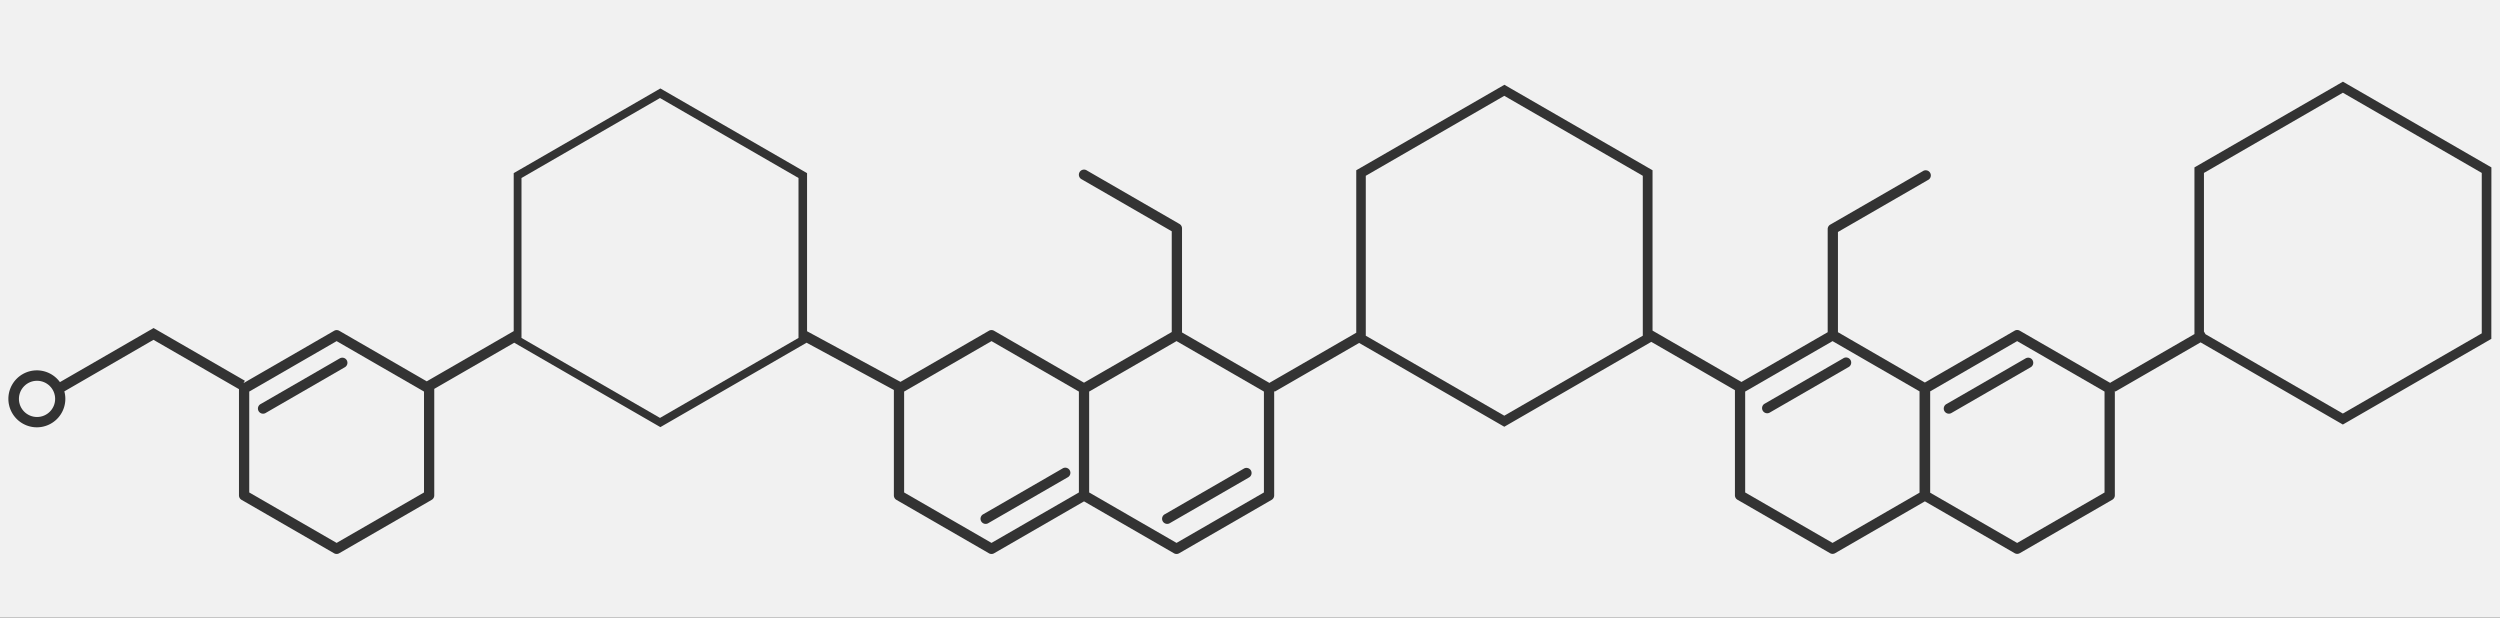 <svg xmlns="http://www.w3.org/2000/svg" viewBox="0 0 1130.65 279.28"><rect x="0" y="0" width="1130.65" height="279.28" fill="#333333" stroke="none"/><defs><style>.cls-1{fill:#f1f1f1;}</style></defs><title>Asset 19</title><g id="Layer_2" data-name="Layer 2"><g id="Layer_2-2" data-name="Layer 2"><polygon class="cls-1" points="617.69 79.5 617.69 151.83 680.33 188 742.97 151.83 742.97 79.5 680.33 43.34 617.69 79.5"/><polygon class="cls-1" points="235.85 80.5 235.85 152.83 298.49 189 361.13 152.83 361.13 80.5 298.49 44.34 235.85 80.5"/><path class="cls-1" d="M868.13,177l-39.34-22.72-39.52,22.81v45.63l39.52,22.81,39.34-22.72Zm-32.23-10.91-35.67,20.59a2.32,2.32,0,0,1-2.32-4l35.67-20.59a2.32,2.32,0,1,1,2.32,4Z"/><path class="cls-1" d="M492.58,177.09v45.63l39.52,22.81,39.52-22.81V177.09L532.1,154.27Zm73.15,35.67a2.32,2.32,0,0,1-.85,3.17l-35.67,20.59a2.32,2.32,0,1,1-2.32-4l35.67-20.59A2.32,2.32,0,0,1,565.73,212.76Z"/><circle class="cls-1" cx="16.75" cy="180.4" r="8.19"/><path class="cls-1" d="M487.94,177.09l-39.52-22.81L408.9,177.09v45.63l39.52,22.81,39.52-22.81Zm-5.17,38.84L447.1,236.52a2.32,2.32,0,1,1-2.32-4l35.67-20.59a2.32,2.32,0,1,1,2.32,4Z"/><path class="cls-1" d="M112.72,177.09v45.63l39.52,22.81,39.52-22.81V177.09l-39.52-22.81Zm44.1-14.18a2.32,2.32,0,0,1-.85,3.17L120.3,186.68a2.32,2.32,0,1,1-2.32-4l35.67-20.59A2.32,2.32,0,0,1,156.82,162.91Z"/><path class="cls-1" d="M872.94,177v45.83l39.34,22.72,39.52-22.81V177.09l-39.52-22.81Zm46.31-14.08a2.32,2.32,0,0,1-.85,3.17l-35.67,20.59a2.32,2.32,0,1,1-2.32-4l35.67-20.59A2.32,2.32,0,0,1,919.26,162.91Z"/><path class="cls-1" d="M0,0V279.28H1130.65V0ZM1126.73,153.26,1059.58,192l-64.35-37.16-38.55,22.26-.22-.39v47.31a2.32,2.32,0,0,1-1.16,2l-41.84,24.16a2.32,2.32,0,0,1-2.32,0l-40.59-23.44-40.59,23.44a2.32,2.32,0,0,1-2.32,0l-41.84-24.16a2.32,2.32,0,0,1-1.16-2V176.45l-37.83-21.84L680.33,193l-65.65-37.9-38.2,22.05-.22-.39v47.31a2.32,2.32,0,0,1-1.16,2l-41.84,24.16a2.32,2.32,0,0,1-2.32,0l-40.68-23.48-40.68,23.48a2.32,2.32,0,0,1-2.32,0l-41.84-24.16a2.32,2.32,0,0,1-1.16-2V176.37L364.78,155l-66.12,38.17L232.56,155,196.4,175.87v48.19a2.32,2.32,0,0,1-1.16,2L153.4,250.22a2.32,2.32,0,0,1-2.32,0l-41.84-24.16a2.32,2.32,0,0,1-1.16-2V176L69.41,153.69,29.1,177a12.88,12.88,0,1,1-2-4.18l42.36-24.46,41.28,23.83-.63,1.09,41-23.68a2.32,2.32,0,0,1,2.32,0L193,172.46l39.33-22.71V78.3L298.66,40,365,78.3v71.51l42.25,22.89,40-23.11a2.32,2.32,0,0,1,2.32,0l40.68,23.48,39.68-22.91V104.6L489.26,81.12a2.32,2.32,0,1,1,2.32-4l41.84,24.16a2.32,2.32,0,0,1,1.16,2v47.08l39.65,22.89-.07-.13,39.22-22.64V77l67-38.66,67,38.66v72.52l40.21,23.22,39-22.5V103.59a2.32,2.32,0,0,1,1.16-2l41.84-24.16a2.32,2.32,0,1,1,2.32,4l-40.68,23.49v45.32L870.54,173l40.59-23.44a2.32,2.32,0,0,1,2.32,0l41,23.66-.07-.13,38.08-22V75.71l67.15-38.77,67.15,38.77Z"/><polygon class="cls-1" points="996.76 78.21 996.76 149.94 997.47 151.16 1059.58 187.03 1122.4 150.76 1122.4 78.21 1059.58 41.94 996.76 78.21"/></g></g></svg>